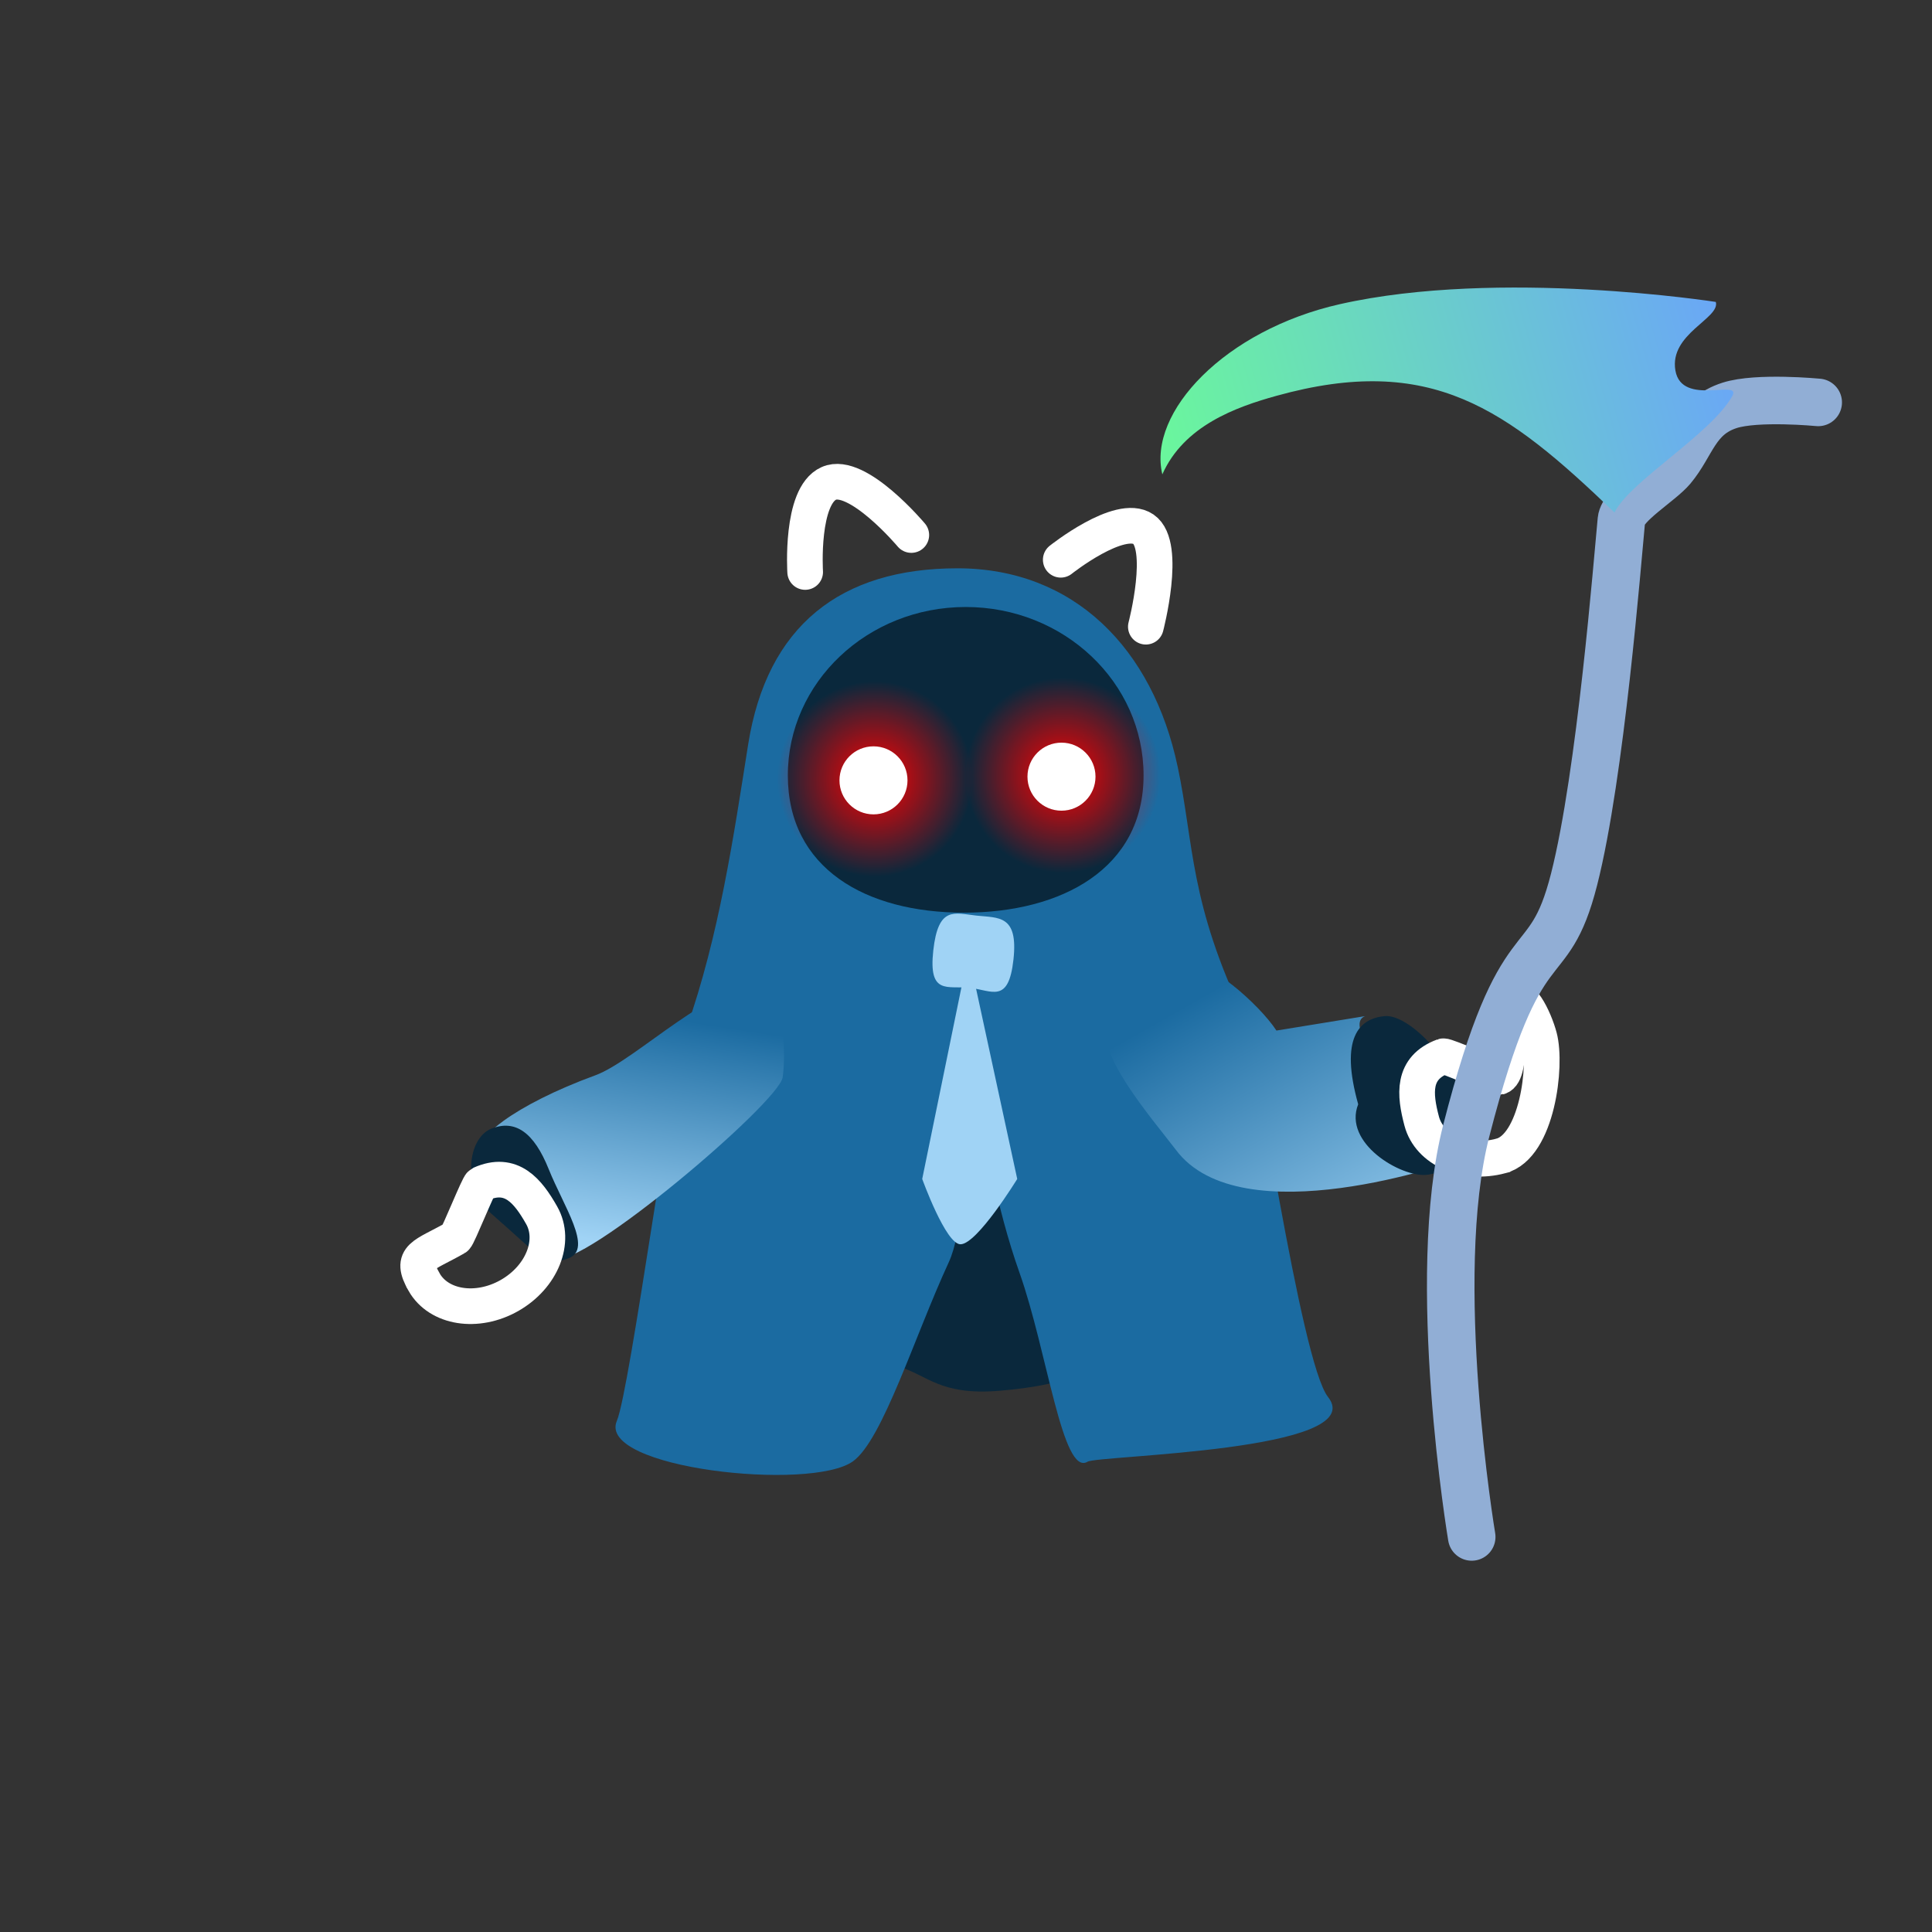 <svg version="1.1" xmlns="http://www.w3.org/2000/svg" xmlns:xlink="http://www.w3.org/1999/xlink" width="81.278" height="81.278" viewBox="0,0,81.278,81.278"><rect x="0" y="0" width="81.278" height="81.278" fill="#333333" stroke="none"/><defs><radialGradient cx="236.168" cy="172.13" r="4.114" gradientUnits="userSpaceOnUse" id="color-1"><stop offset="0" stop-color="#ff0000"/><stop offset="1" stop-color="#ff0000" stop-opacity="0"/></radialGradient><radialGradient cx="244.076" cy="171.975" r="4.114" gradientUnits="userSpaceOnUse" id="color-2"><stop offset="0" stop-color="#ff0000"/><stop offset="1" stop-color="#ff0000" stop-opacity="0"/></radialGradient><linearGradient x1="248.934" y1="181.835" x2="256.087" y2="194.489" gradientUnits="userSpaceOnUse" id="color-3"><stop offset="0" stop-color="#1b6ba1"/><stop offset="1" stop-color="#a0d3f5"/></linearGradient><linearGradient x1="225.845" y1="181.945" x2="224.37" y2="191.521" gradientUnits="userSpaceOnUse" id="color-4"><stop offset="0" stop-color="#1b6ba1"/><stop offset="1" stop-color="#a0d3f5"/></linearGradient><linearGradient x1="272.179" y1="154.35" x2="249.092" y2="160.76" gradientUnits="userSpaceOnUse" id="color-5"><stop offset="0" stop-color="#6aa7f6"/><stop offset="1" stop-color="#6af69d"/></linearGradient></defs><g transform="translate(-199.361,-139.361)"><g data-paper-data="{&quot;isPaintingLayer&quot;:true}" fill-rule="nonzero" stroke-linejoin="miter" stroke-miterlimit="10" stroke-dasharray="" stroke-dashoffset="0" style="mix-blend-mode: normal"><path d="M252.357,198.593c-0.791,0.228 -4.201,-1.753 -5.093,-1.697c-2.896,0.183 -2.846,0.718 -5.832,0.972c-0.655,0.056 -1.175,0.039 -1.607,-0.024c-1.625,-0.235 -2.011,-1.111 -3.693,-1.149c-1.564,-0.036 -2.935,2.129 -4.691,1.857c-5.946,-0.922 8.15,-12.687 8.15,-12.687z" fill="#0a283c" stroke="none" stroke-width="0" stroke-linecap="butt"/><path d="M248.904,171.609c0.692,3.274 0.489,5.726 2.825,10.59c0.413,0.86 2.332,14.45 3.501,15.932c1.803,2.285 -9.669,2.453 -10.117,2.723c-1.057,0.637 -1.695,-4.658 -2.86,-7.943c-1.988,-5.611 -2.124,-12.272 -2.124,-12.272c0,0 0.281,9.368 -0.854,11.824c-1.438,3.112 -2.779,7.469 -4.028,8.373c-1.764,1.278 -10.792,0.299 -9.935,-1.703c0.548,-1.278 2.371,-14.922 2.922,-16.487c1.384,-3.934 1.985,-8.071 2.6,-11.958c0.793,-5.012 3.899,-7.419 8.804,-7.419c4.905,0 8.216,3.377 9.265,8.341z" fill="#1b6ba1" stroke="none" stroke-width="0" stroke-linecap="butt"/><path d="M247.47,171.98c0,3.912 -3.427,5.776 -7.559,5.776c-4.132,0 -7.406,-1.864 -7.406,-5.776c0,-3.912 3.35,-7.083 7.482,-7.083c4.132,0 7.483,3.171 7.483,7.083z" fill="#0a283c" stroke="none" stroke-width="NaN" stroke-linecap="butt"/><g stroke="none" stroke-linecap="butt"><path d="M232.054,172.13c0,-2.272 1.842,-4.114 4.114,-4.114c2.272,0 4.114,1.842 4.114,4.114c0,2.272 -1.842,4.114 -4.114,4.114c-2.272,0 -4.114,-1.842 -4.114,-4.114z" fill="url(#color-1)" stroke-width="0"/><path d="M234.677,172.19c0,-0.79 0.641,-1.431 1.431,-1.431c0.79,0 1.431,0.641 1.431,1.431c0,0.79 -0.641,1.431 -1.431,1.431c-0.79,0 -1.431,-0.641 -1.431,-1.431z" fill="#ffffff" stroke-width="0.5"/></g><g stroke="none" stroke-linecap="butt"><path d="M239.963,171.975c0,-2.272 1.842,-4.114 4.114,-4.114c2.272,0 4.114,1.842 4.114,4.114c0,2.272 -1.842,4.114 -4.114,4.114c-2.272,0 -4.114,-1.842 -4.114,-4.114z" fill="url(#color-2)" stroke-width="0"/><path d="M242.586,172.035c0,-0.79 0.641,-1.431 1.431,-1.431c0.79,0 1.431,0.641 1.431,1.431c0,0.79 -0.641,1.431 -1.431,1.431c-0.79,0 -1.431,-0.641 -1.431,-1.431z" fill="#ffffff" stroke-width="0.5"/></g><path d="M240.159,180.919c-0.932,-0.102 -1.743,0.325 -1.536,-1.564c0.207,-1.889 0.88,-1.578 1.811,-1.476c0.932,0.102 1.77,-0.043 1.563,1.846c-0.207,1.889 -0.907,1.296 -1.838,1.194z" fill="#a0d3f5" stroke="none" stroke-width="0" stroke-linecap="butt"/><path d="M238.158,188.959l1.943,-9.494l2.054,9.494c0,0 -1.685,2.748 -2.387,2.748c-0.62,0 -1.61,-2.748 -1.61,-2.748z" fill="#a0d3f5" stroke="none" stroke-width="0" stroke-linecap="butt"/><path d="M233.234,163.424c0,0 -0.203,-3.193 0.995,-3.727c1.198,-0.535 3.47,2.172 3.47,2.172" fill="none" stroke="#ffffff" stroke-width="1.5" stroke-linecap="round"/><path d="M243.986,162.91c0,0 2.479,-1.971 3.478,-1.286c0.999,0.685 0.102,4.102 0.102,4.102" data-paper-data="{&quot;index&quot;:null}" fill="none" stroke="#ffffff" stroke-width="1.5" stroke-linecap="round"/><path d="M199.361,220.639v-81.278h81.278v81.278z" fill="none" stroke="none" stroke-width="NaN" stroke-linecap="butt"/><g stroke-linecap="butt"><path d="M256.788,182.109c-0.646,0.26 0.246,1.405 0.427,2.259c0.572,2.692 3.428,3.813 3.428,3.813c0,0 -9.08,3.241 -11.819,-0.455c-0.979,-1.284 -3.53,-4.219 -2.801,-5.316c1.389,-2.089 2.884,-2.277 3.297,-2.444c0.791,-0.319 3.018,1.645 3.74,2.75z" data-paper-data="{&quot;index&quot;:null}" fill="url(#color-3)" stroke="none" stroke-width="0"/><path d="M259.375,188.785c-1.081,0.108 -3.524,-1.337 -2.876,-2.968c-0.776,-2.776 0.024,-3.601 1.106,-3.709c1.081,-0.108 3.176,2.158 3.308,3.905c0.132,1.748 -0.456,2.664 -1.537,2.772z" data-paper-data="{&quot;index&quot;:null}" fill="#0a283c" stroke="none" stroke-width="0"/><path d="M262.502,187.991c-1.519,0.402 -3.01,-0.254 -3.331,-1.465c-0.297,-1.121 -0.418,-2.237 0.909,-2.729c0.107,-0.04 2.226,0.905 2.339,0.875c0.565,-0.15 0.276,-2.65 0.491,-3.08c0.363,-0.725 1.009,0.637 1.211,1.397c0.321,1.211 -0.1,4.6 -1.619,5.002z" fill="none" stroke="#ffffff" stroke-width="1.5"/></g><g stroke-linecap="butt"><path d="M232.286,184.687c-0.163,1.058 -8.418,8.081 -9.602,7.623c-1.184,-0.458 -3.244,-3.684 -3.081,-4.742c0.042,-0.272 0.373,-0.642 0.944,-1.056c0.83,-0.602 2.168,-1.296 3.863,-1.915c1.706,-0.623 5.113,-4.089 6.868,-3.622c1.093,0.291 1.154,2.76 1.008,3.711z" fill="url(#color-4)" stroke="none" stroke-width="0"/><path d="M222.446,188.549c0.624,1.557 1.858,3.336 0.853,3.739c-1.005,0.403 -1.182,-0.055 -3.254,-1.856c-1.266,-1.1 -1.023,-3.183 -0.018,-3.586c1.005,-0.403 1.795,0.146 2.419,1.703z" fill="#0a283c" stroke="none" stroke-width="0"/><path d="M217.2,193.294c-0.619,-1.089 -0.036,-1.085 1.33,-1.861c0.102,-0.058 0.954,-2.216 1.058,-2.262c1.292,-0.577 1.986,0.305 2.559,1.313c0.619,1.089 0.013,2.601 -1.353,3.378c-1.366,0.776 -2.975,0.522 -3.594,-0.567z" data-paper-data="{&quot;index&quot;:null}" fill="none" stroke="#ffffff" stroke-width="1.5"/></g><g><path d="M261.275,204.019c0,0 -1.823,-10.884 -0.231,-17.084c2.33,-9.075 3.422,-6.189 4.54,-10.589c1.118,-4.401 1.821,-13.393 1.988,-15.106c0.064,-0.658 1.631,-1.572 2.138,-2.177c0.839,-1.003 0.978,-2.184 2.407,-2.646c1.163,-0.376 3.735,-0.127 3.735,-0.127" fill="none" stroke="#91aed5" stroke-width="2" stroke-linecap="round"/><path d="M271.544,152.063c0.193,0.694 -1.967,1.338 -1.7,2.885c0.267,1.547 2.827,0.315 2.386,1.088c-0.917,1.609 -4.314,3.581 -4.948,4.887c-4.544,-4.368 -7.712,-6.717 -14.225,-4.909c-1.701,0.472 -3.889,1.257 -4.797,3.303c-0.628,-2.612 2.638,-6.071 7.469,-7.16c6.722,-1.516 15.816,-0.094 15.816,-0.094z" fill="url(#color-5)" stroke="#ffffff" stroke-width="0" stroke-linecap="butt"/></g></g></g></svg>